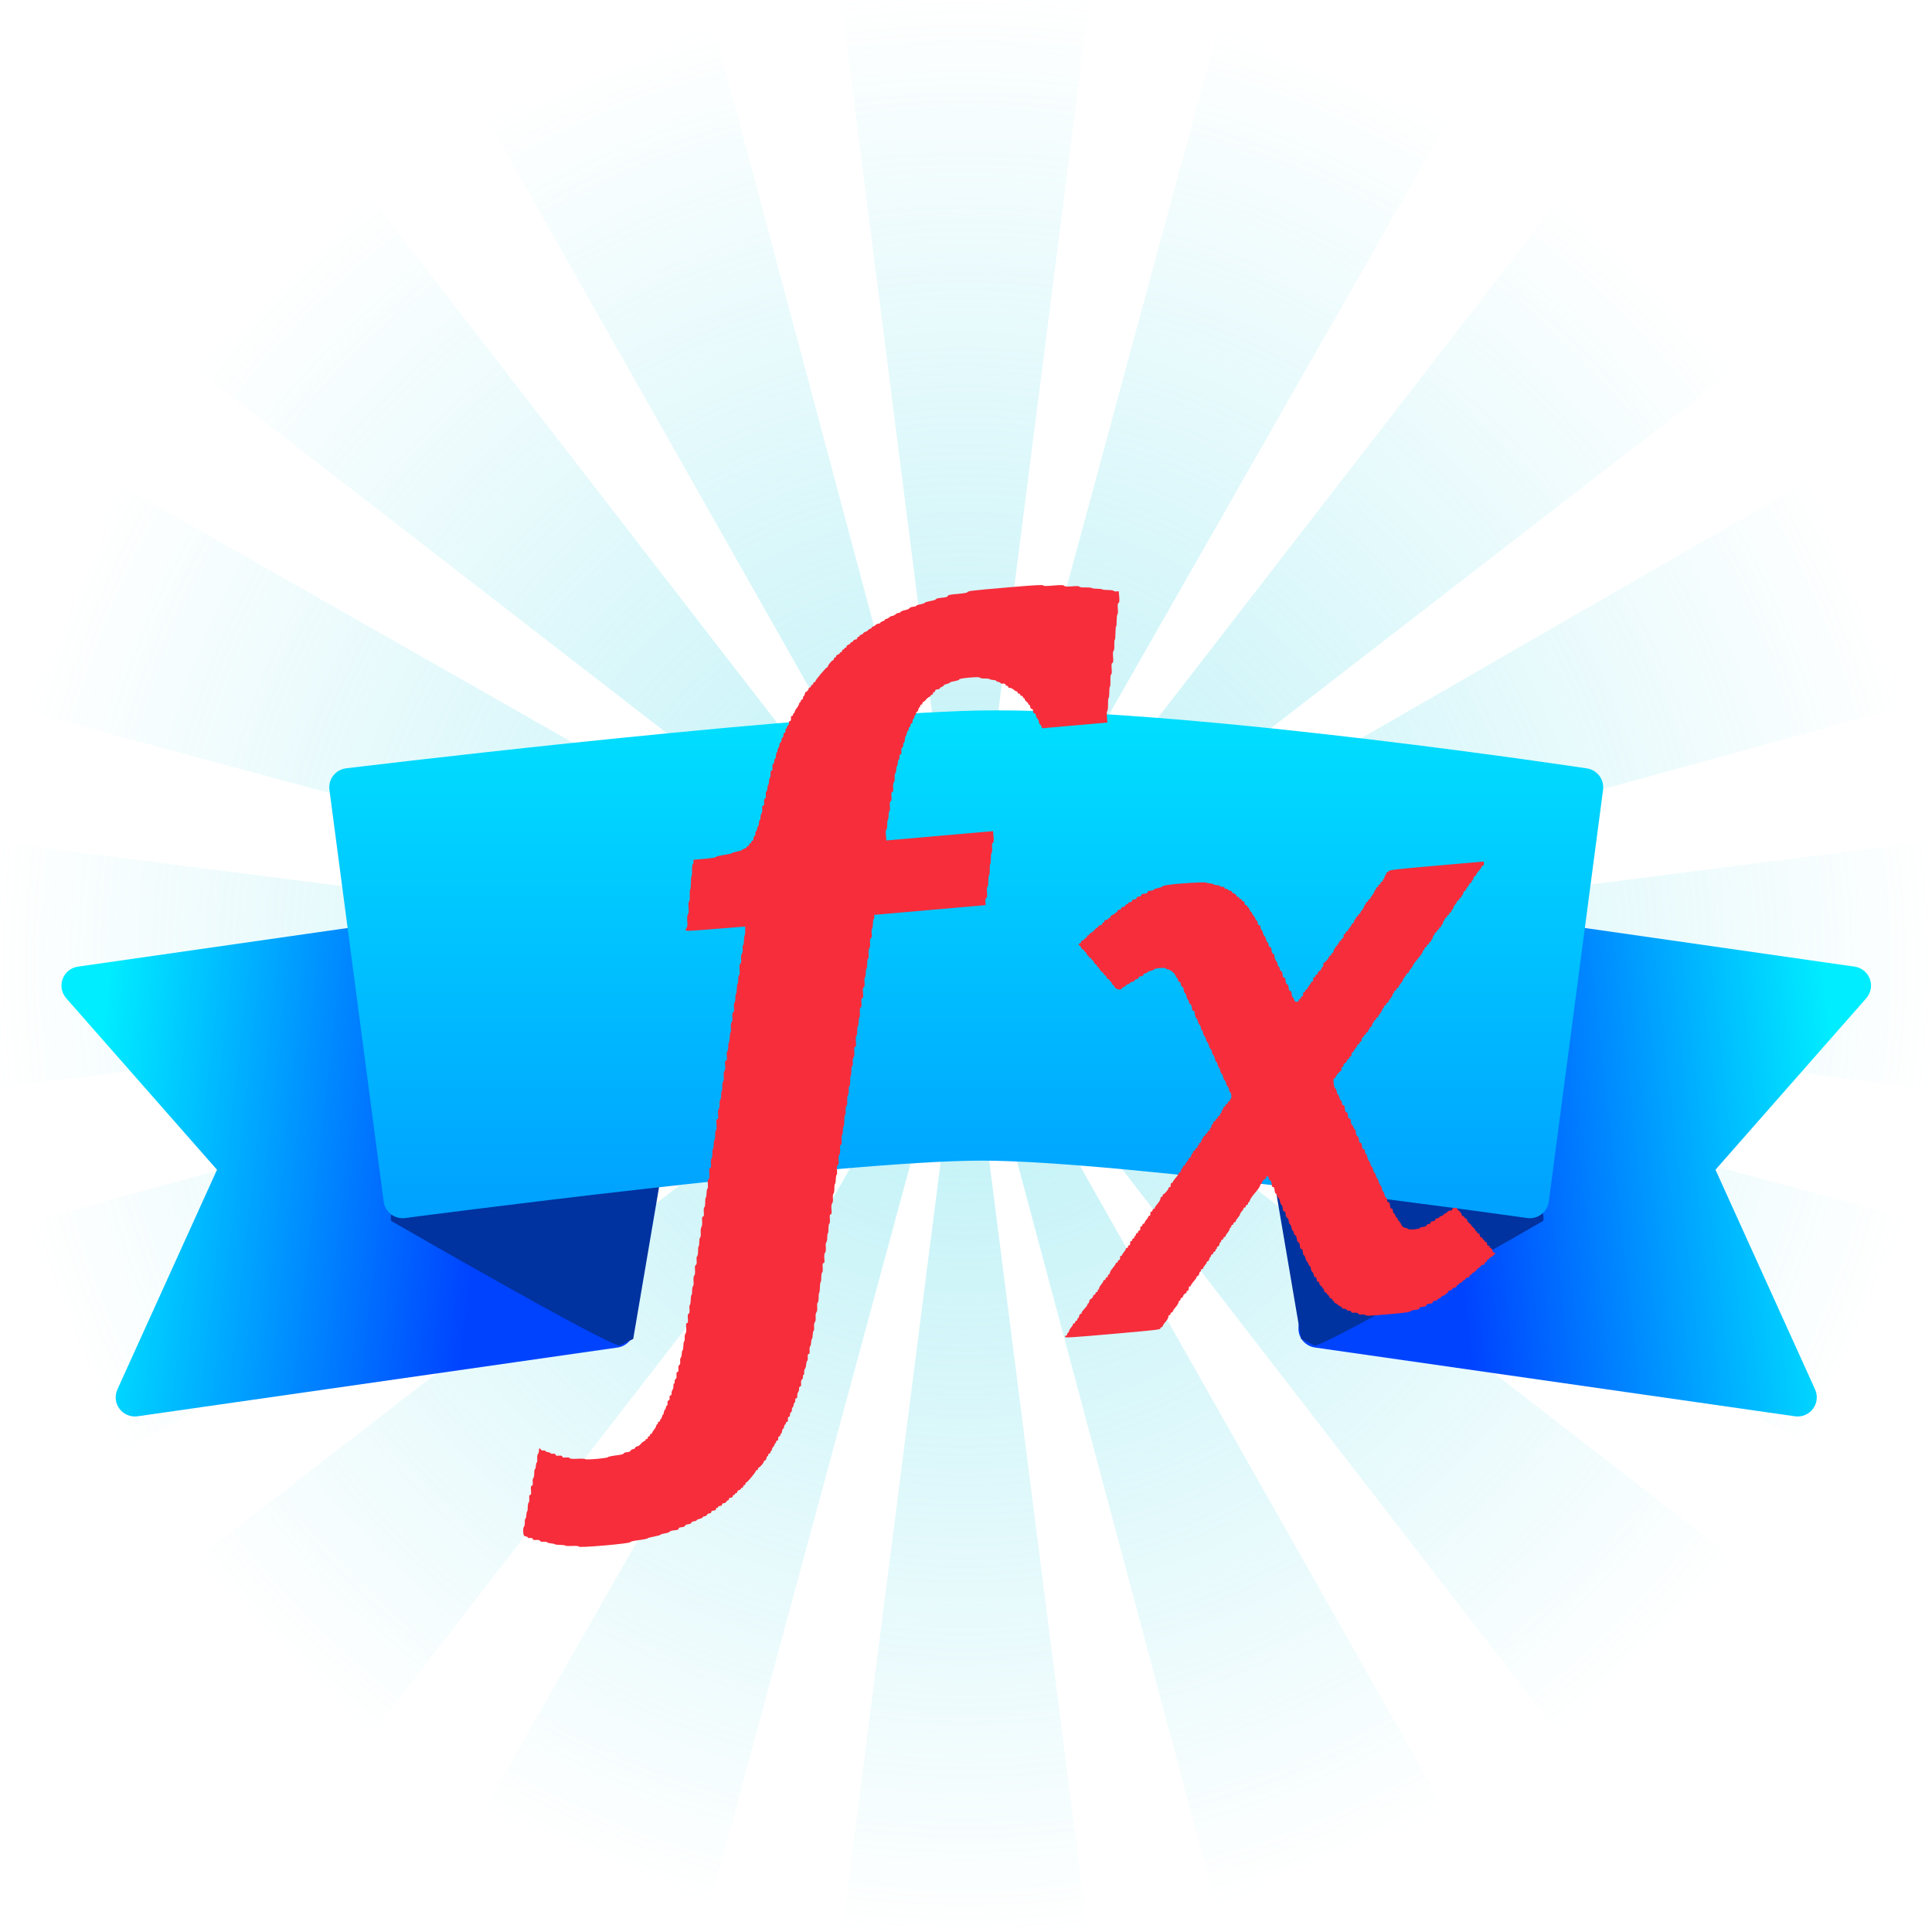 <svg width="786" height="786" viewBox="0 0 786 786" fill="none" xmlns="http://www.w3.org/2000/svg">
<path fill-rule="evenodd" clip-rule="evenodd" d="M392.617 395.201L392.424 393.682L392.375 393.745L391.665 394.988L391.801 394.487L150.722 706.07L79.319 634.673L388.81 395.388L49.831 590.684L10.899 497.514L391.463 392.783L390.184 392.62L391.724 392.423L390.4 391.67L391.905 392.075L390.969 390.866L392.184 391.805L392.168 391.678L391.811 390.342L392.052 390.768L342.204 0H443.183L393.521 388.135L495.816 10.43L589.163 48.953L393.512 391.753L394.519 390.974L393.581 392.186L393.678 392.174L395.039 391.8L394.591 392.058L785.385 342.204V443.18L397.31 393.531L775.092 495.305L736.698 588.691L396.478 395.128L706.064 634.672L634.667 706.076L395.224 396.368L588.149 737.01L494.692 775.254L392.777 393.956L392.617 395.201ZM392.617 395.201L442.388 785.383H342.693L392.617 395.201ZM288.836 774.654L196.677 736.617L391.665 394.989L288.836 774.654ZM390.184 392.619L0 442.393V342.693L390.184 392.619ZM390.4 391.67L10.599 289.351L48.497 197.145L390.4 391.67ZM390.969 390.865L79.88 150.159L150.371 79.663L390.969 390.865ZM391.811 390.342L197.969 48.076L290.239 10.316L391.811 390.342ZM705.728 150.37L394.519 390.973L635.225 79.875L705.728 150.37ZM774.303 287.422L395.039 391.799L735.864 195.434L774.303 287.422Z" fill="url(#paint0_radial_7_618)"/>
<path d="M227.082 365.262L31.77 393.25C28.92 393.626 26.509 395.541 25.498 398.231C25.041 399.451 24.902 400.741 25.067 401.988C25.266 403.492 25.903 404.93 26.939 406.113L88.284 475.887L47.762 565.272C47.153 566.621 46.947 568.086 47.135 569.506C47.304 570.796 47.799 572.043 48.599 573.123C50.283 575.397 53.066 576.575 55.87 576.206L251.183 548.221C255.447 547.659 258.448 543.749 257.887 539.485L235.82 371.966C235.304 368.048 231.956 365.196 228.108 365.196C227.77 365.196 227.427 365.217 227.082 365.262Z" fill="url(#paint1_linear_7_618)"/>
<path d="M550.377 371.964L528.31 539.483C527.749 543.747 530.75 547.657 535.013 548.219L730.328 576.204C733.132 576.573 735.914 575.395 737.597 573.121C738.4 572.041 738.893 570.794 739.062 569.504C739.25 568.084 739.045 566.619 738.436 565.27L697.913 475.885L759.258 406.111C760.294 404.928 760.933 403.49 761.13 401.986C761.296 400.739 761.157 399.45 760.7 398.23C759.689 395.539 757.277 393.624 754.428 393.248L559.116 365.26C558.77 365.215 558.428 365.194 558.089 365.194C554.241 365.194 550.893 368.046 550.377 371.964" fill="url(#paint2_linear_7_618)"/>
<path d="M273.495 451.39L165.77 487.919C161.507 488.481 158.506 492.393 159.067 496.657C159.067 496.657 247.899 547.951 252.162 547.39L257.615 544.723L273.495 451.39Z" fill="#0032A0"/>
<path d="M513.459 451.39L621.184 487.919C625.447 488.481 628.448 492.393 627.887 496.657C627.887 496.657 539.055 547.951 534.792 547.39L529.339 544.723L513.459 451.39Z" fill="#0032A0"/>
<path d="M391.429 289.248C304.766 292.576 140.725 312.588 140.725 312.588C136.462 313.148 133.461 317.06 134.022 321.324L156.09 488.842C156.651 493.105 160.563 496.107 164.826 495.545C164.826 495.545 341.861 472.175 399.423 472.175C456.985 472.175 621.371 495.545 621.371 495.545C625.634 496.107 629.546 493.105 630.107 488.842L652.175 321.324C652.737 317.06 649.735 313.148 645.473 312.588C645.473 312.588 490.03 289.001 405.426 289C400.502 289 395.827 289.08 391.429 289.248" fill="url(#paint3_linear_7_618)"/>
<g filter="url(#filter0_di_7_618)">
<path d="M385.068 205.38C384.186 205.523 383.513 205.781 383.53 205.978C383.544 206.143 381.878 206.421 379.642 206.617C376.484 206.893 375.703 207.061 375.573 207.47C375.473 207.843 374.893 208.027 373.15 208.179C371.702 208.306 370.826 208.515 370.783 208.784C370.735 208.987 369.768 209.304 368.56 209.509C367.417 209.708 366.382 209.998 366.3 210.204C366.183 210.379 365.348 210.685 364.436 210.864C363.521 211.01 362.781 211.274 362.796 211.438C362.81 211.603 362.23 211.786 361.506 211.849C360.782 211.913 360.142 212.167 360 212.445C359.889 212.687 359.06 213.058 358.147 213.237C357.268 213.413 356.499 213.713 356.45 213.916C356.402 214.119 355.988 214.321 355.528 214.361C355.1 214.398 354.528 214.68 354.288 214.967C354.015 215.256 353.443 215.538 353.016 215.575C352.555 215.615 351.983 215.897 351.743 216.183C351.47 216.473 350.997 216.746 350.635 216.778C350.306 216.806 350.022 216.964 350.036 217.128C350.051 217.293 349.643 217.56 349.095 217.741C348.581 217.918 348.14 218.189 348.155 218.353C348.169 218.518 347.819 218.681 347.391 218.719C346.931 218.759 346.392 219.038 346.119 219.327C345.879 219.613 345.438 219.884 345.175 219.907C344.879 219.933 344.66 220.084 344.678 220.282C344.692 220.446 344.35 220.708 343.901 220.88C343.45 221.019 343.108 221.281 343.119 221.412C343.134 221.577 342.723 221.812 342.176 221.992C341.661 222.17 341.221 222.44 341.235 222.605C341.25 222.769 340.905 222.998 340.456 223.17C340.004 223.309 339.662 223.571 339.677 223.735C339.691 223.9 339.473 224.051 339.209 224.074C338.946 224.097 338.736 224.348 338.759 224.611C338.785 224.907 338.506 225.13 338.013 225.173C337.585 225.211 337.178 225.478 337.069 225.753C336.994 226.025 336.718 226.281 336.422 226.307C336.159 226.33 335.94 226.482 335.957 226.679C335.972 226.843 335.63 227.105 335.181 227.277C334.729 227.416 334.393 227.744 334.416 228.007C334.439 228.27 334.226 228.488 333.963 228.511C333.7 228.534 333.481 228.685 333.499 228.883C333.513 229.047 333.297 229.232 333.034 229.255C332.771 229.278 332.561 229.528 332.584 229.791C332.607 230.054 332.397 230.305 332.134 230.328C331.87 230.351 331.652 230.503 331.669 230.7C331.683 230.864 331.342 231.126 330.893 231.298C330.441 231.437 330.105 231.765 330.128 232.028C330.151 232.291 329.938 232.509 329.675 232.532C329.412 232.555 329.202 232.805 329.225 233.068C329.248 233.331 329.103 233.576 328.906 233.593C328.445 233.633 326.795 235.601 326.835 236.061C326.852 236.259 326.735 236.435 326.538 236.452C326.077 236.492 321.692 241.682 321.733 242.142C321.75 242.339 321.534 242.524 321.271 242.547C321.008 242.57 320.798 242.82 320.821 243.084C320.844 243.347 320.634 243.597 320.37 243.62C320.107 243.643 319.897 243.893 319.92 244.157C319.943 244.42 319.733 244.67 319.47 244.693C319.207 244.716 318.991 244.901 319.008 245.098C319.046 245.526 318.298 246.453 317.871 246.49C317.706 246.505 317.475 246.889 317.416 247.359C317.325 247.831 317.127 248.213 316.962 248.227C316.765 248.244 316.659 248.552 316.691 248.914C316.722 249.275 316.518 249.592 316.255 249.615C315.992 249.638 315.782 249.888 315.805 250.151C315.828 250.414 315.716 250.656 315.552 250.67C315.387 250.685 315.153 251.037 315.056 251.443C314.962 251.882 314.589 252.544 314.229 252.974C313.833 253.373 313.463 254.068 313.363 254.441C313.299 254.845 313.064 255.197 312.9 255.211C312.735 255.225 312.624 255.467 312.647 255.73C312.67 255.993 312.46 256.244 312.197 256.267C311.868 256.296 311.732 256.639 311.79 257.297C311.847 257.955 311.712 258.298 311.383 258.327C311.087 258.353 310.915 258.666 310.958 259.159C310.996 259.587 310.803 260.035 310.551 260.189C310.297 260.311 310.092 260.627 310.118 260.923C310.141 261.186 310.03 261.428 309.833 261.445C309.668 261.46 309.535 261.836 309.576 262.296C309.622 262.823 309.45 263.136 309.154 263.162C308.858 263.188 308.687 263.501 308.733 264.027C308.773 264.488 308.583 264.968 308.329 265.09C308.077 265.245 307.881 265.659 307.919 266.087C307.956 266.515 307.76 266.929 307.509 267.084C307.254 267.206 307.059 267.621 307.09 267.982C307.125 268.377 306.941 268.923 306.7 269.21C306.463 269.529 306.276 270.042 306.308 270.404C306.337 270.733 306.231 271.04 306.066 271.055C305.902 271.069 305.756 271.679 305.688 272.414C305.653 273.146 305.441 273.761 305.277 273.775C305.08 273.793 304.98 274.166 305.02 274.626C305.06 275.087 304.87 275.568 304.616 275.689C304.298 275.85 304.18 276.39 304.252 277.213C304.333 278.134 304.233 278.507 303.871 278.538C303.509 278.57 303.409 278.943 303.49 279.864C303.553 280.588 303.443 281.227 303.252 281.31C303.093 281.391 302.887 282.071 302.858 282.869C302.825 283.635 302.683 284.277 302.551 284.288C302.419 284.3 302.274 284.909 302.206 285.644C302.17 286.377 301.959 286.992 301.794 287.006C301.597 287.023 301.517 287.627 301.581 288.35C301.658 289.239 301.54 289.779 301.22 289.907C300.902 290.067 300.784 290.608 300.856 291.43C300.936 292.351 300.836 292.724 300.475 292.756C300.113 292.787 300.013 293.161 300.099 294.148C300.165 294.904 300.004 295.714 299.764 296C299.527 296.319 299.354 296.997 299.4 297.523C299.446 298.049 299.352 298.488 299.155 298.506C298.99 298.52 298.779 299.135 298.744 299.867C298.675 300.603 298.53 301.212 298.398 301.223C298.234 301.238 298.074 301.683 297.991 302.253C297.906 302.791 297.716 303.272 297.551 303.286C297.387 303.3 297.287 303.674 297.327 304.134C297.367 304.595 297.177 305.075 296.923 305.197C296.671 305.352 296.479 305.799 296.516 306.227C296.559 306.72 296.388 307.034 296.092 307.06C295.829 307.083 295.618 307.333 295.641 307.596C295.664 307.859 295.454 308.11 295.191 308.133C294.928 308.156 294.718 308.406 294.741 308.669C294.764 308.932 294.554 309.183 294.291 309.206C294.028 309.229 293.809 309.38 293.826 309.578C293.841 309.742 293.469 310.04 292.984 310.182C292.469 310.359 291.996 310.633 291.909 310.773C291.825 310.946 290.858 311.263 289.748 311.459C288.642 311.689 287.738 311.966 287.749 312.098C287.761 312.23 286.331 312.554 284.596 312.805C282.796 313.062 281.369 313.419 281.32 313.622C281.275 313.858 279.609 314.136 276.648 314.395L272.077 314.795L272.146 315.584C272.183 316.012 272.056 316.454 271.864 316.537C271.673 316.62 271.507 317.761 271.524 319.086C271.573 320.407 271.468 321.477 271.336 321.488C271.205 321.5 271.078 322.704 271.073 324.163C271.068 325.622 270.942 326.826 270.81 326.837C270.679 326.849 270.573 327.919 270.623 329.24C270.683 330.693 270.537 331.667 270.315 331.786C270.058 331.875 270.001 332.741 270.128 334.189C270.266 335.767 270.173 336.604 269.876 336.995C269.576 337.352 269.483 338.189 269.616 339.702C269.748 341.215 269.655 342.052 269.355 342.41C269.118 342.729 268.925 343.176 268.948 343.439C268.983 343.834 270.896 343.733 281.098 342.907L293.178 341.949L293.191 343.605C293.203 344.499 293.11 345.336 292.987 345.446C292.864 345.556 292.714 346.497 292.672 347.529C292.633 348.593 292.477 349.468 292.313 349.482C292.148 349.497 292.074 350.166 292.143 350.955C292.218 351.811 292.093 352.65 291.823 352.972C291.552 353.294 291.427 354.134 291.519 355.186C291.623 356.37 291.537 356.908 291.187 357.071C290.84 357.267 290.757 357.838 290.892 359.384C291.001 360.634 290.948 361.533 290.723 361.619C290.532 361.702 290.34 362.548 290.325 363.51C290.343 364.47 290.212 365.244 290.08 365.255C289.916 365.269 289.796 366.175 289.759 367.272C289.723 368.369 289.603 369.274 289.439 369.288C289.307 369.3 289.176 370.074 289.194 371.033C289.178 371.996 288.987 372.841 288.796 372.924C288.604 373.007 288.511 373.844 288.601 374.864C288.713 376.146 288.63 376.717 288.28 376.88C287.93 377.043 287.847 377.614 287.948 378.765C288.037 379.785 287.909 380.592 287.638 380.914C287.338 381.271 287.246 382.108 287.347 383.259C287.433 384.246 287.37 385.047 287.206 385.061C287.041 385.076 286.889 385.984 286.852 387.081C286.816 388.178 286.696 389.083 286.532 389.097C286.4 389.109 286.269 389.883 286.287 390.842C286.271 391.805 286.08 392.65 285.889 392.733C285.697 392.816 285.604 393.653 285.694 394.672C285.812 396.021 285.717 396.46 285.356 396.492C284.961 396.526 284.9 396.963 285.023 398.377C285.127 399.561 285.034 400.398 284.731 400.722C284.431 401.08 284.339 401.917 284.437 403.035C284.526 404.055 284.43 404.859 284.206 404.945C284.014 405.028 283.865 405.969 283.855 406.997C283.879 408.022 283.756 408.895 283.625 408.906C283.493 408.918 283.362 409.692 283.38 410.651C283.364 411.614 283.173 412.459 282.981 412.542C282.79 412.625 282.686 413.33 282.755 414.12C282.827 414.942 282.701 415.781 282.431 416.103C282.128 416.428 282.036 417.265 282.139 418.449C282.263 419.863 282.202 420.3 281.807 420.334C281.412 420.369 281.354 420.838 281.498 422.482C281.613 423.798 281.556 424.665 281.299 424.753C281.107 424.837 280.958 425.778 280.948 426.806C280.972 427.831 280.849 428.704 280.685 428.718C280.553 428.73 280.395 429.572 280.382 430.567C280.337 431.566 280.179 432.408 280.047 432.42C279.916 432.431 279.793 433.304 279.817 434.329C279.807 435.357 279.658 436.298 279.466 436.381C279.241 436.467 279.146 437.271 279.238 438.324C279.356 439.672 279.262 440.111 278.9 440.143C278.505 440.178 278.447 440.647 278.591 442.291C278.729 443.87 278.646 444.441 278.299 444.637C277.949 444.8 277.866 445.371 277.981 446.686C278.068 447.673 278.008 448.507 277.843 448.521C277.679 448.536 277.488 449.381 277.475 450.376C277.43 451.375 277.272 452.217 277.14 452.229C277.009 452.24 276.886 453.113 276.91 454.138C276.9 455.166 276.751 456.107 276.559 456.19C276.334 456.276 276.239 457.08 276.331 458.133C276.449 459.481 276.355 459.92 275.993 459.952C275.631 459.984 275.537 460.423 275.652 461.738C275.741 462.758 275.63 463.762 275.369 464.183C275.137 464.567 274.994 465.574 275.08 466.561C275.163 467.515 275.068 468.319 274.876 468.402C274.685 468.485 274.494 469.33 274.478 470.293C274.496 471.252 274.365 472.026 274.233 472.038C274.102 472.049 273.979 472.922 274.003 473.947C273.993 474.975 273.843 475.916 273.652 475.999C273.427 476.085 273.329 476.856 273.41 477.777C273.51 478.928 273.425 479.466 273.075 479.629C272.727 479.825 272.642 480.363 272.751 481.613C272.849 482.731 272.756 483.568 272.456 483.926C272.153 484.251 272.061 485.087 272.161 486.238C272.253 487.291 272.161 488.128 271.969 488.211C271.778 488.294 271.587 489.139 271.571 490.102C271.589 491.061 271.458 491.835 271.326 491.847C271.162 491.861 271.042 492.766 271.006 493.863C270.969 494.96 270.816 495.868 270.652 495.883C270.487 495.897 270.422 496.665 270.5 497.553C270.603 498.737 270.518 499.275 270.168 499.438C269.82 499.634 269.735 500.172 269.847 501.455C269.965 502.804 269.871 503.243 269.509 503.274C269.114 503.309 269.053 503.745 269.177 505.159C269.28 506.343 269.188 507.18 268.885 507.505C268.647 507.824 268.486 508.634 268.55 509.357C268.61 510.048 268.53 510.651 268.366 510.666C268.201 510.68 268.043 511.523 267.998 512.521C267.985 513.516 267.827 514.359 267.696 514.37C267.531 514.385 267.388 515.027 267.356 515.792C267.326 516.59 267.121 517.271 266.962 517.351C266.77 517.434 266.661 518.073 266.724 518.797C266.799 519.652 266.68 520.193 266.36 520.32C266.043 520.481 265.924 521.021 265.996 521.844C266.077 522.765 265.977 523.138 265.615 523.17C265.253 523.201 265.153 523.575 265.234 524.495C265.306 525.318 265.187 525.858 264.87 526.019C264.616 526.14 264.426 526.621 264.466 527.082C264.506 527.542 264.406 527.915 264.209 527.933C264.044 527.947 263.917 528.389 263.963 528.915C264.01 529.442 263.837 530.12 263.6 530.439C263.359 530.725 263.181 531.337 263.221 531.797C263.267 532.324 263.099 532.67 262.803 532.696C262.474 532.725 262.338 533.068 262.396 533.726C262.453 534.384 262.318 534.727 261.989 534.756C261.66 534.784 261.524 535.128 261.582 535.786C261.628 536.312 261.536 536.784 261.339 536.801C261.175 536.815 260.976 537.197 260.885 537.669C260.826 538.138 260.628 538.52 260.496 538.532C260.332 538.546 260.175 539.024 260.089 539.562C260.006 540.133 259.847 540.577 259.682 540.592C259.551 540.603 259.352 540.985 259.294 541.454C259.202 541.926 259.004 542.308 258.839 542.323C258.642 542.34 258.53 542.582 258.553 542.845C258.576 543.108 258.366 543.358 258.103 543.381C257.84 543.404 257.63 543.655 257.653 543.918C257.676 544.181 257.565 544.423 257.4 544.437C257.236 544.452 257.001 544.804 256.937 545.207C256.837 545.58 256.434 546.278 256.041 546.71C255.648 547.143 255.33 547.668 255.35 547.898C255.367 548.095 255.151 548.28 254.888 548.303C254.625 548.326 254.415 548.576 254.438 548.839C254.461 549.102 254.251 549.353 253.988 549.376C253.724 549.399 253.514 549.649 253.537 549.912C253.56 550.176 253.35 550.426 253.087 550.449C252.824 550.472 252.605 550.624 252.62 550.788C252.634 550.953 252.328 551.244 251.942 551.378C251.592 551.541 250.974 552.059 250.617 552.521C250.26 552.983 249.634 553.403 249.239 553.437C248.844 553.472 248.47 553.736 248.394 554.008C248.285 554.283 247.911 554.548 247.483 554.585C247.056 554.622 246.681 554.887 246.573 555.162C246.503 555.499 245.991 555.71 245.136 555.785C244.379 555.851 243.801 556.067 243.756 556.303C243.683 556.608 242.645 556.864 240.48 557.12C238.742 557.338 237.312 557.662 237.327 557.827C237.341 557.991 235.28 558.304 232.748 558.526C230.215 558.747 228.131 558.797 228.117 558.632C228.103 558.468 226.737 558.389 225.054 558.47C223.041 558.579 221.975 558.507 221.853 558.253C221.764 557.995 221.125 557.885 220.237 557.963C219.184 558.055 218.778 557.958 218.746 557.596C218.715 557.234 218.341 557.135 217.387 557.218C216.434 557.301 216.06 557.202 216.029 556.84C216 556.511 215.656 556.375 214.999 556.433C214.472 556.479 214 556.387 213.986 556.223C213.972 556.059 213.491 555.869 212.953 555.783C212.383 555.7 211.935 555.508 211.92 555.343C211.906 555.179 211.533 555.079 211.072 555.119C210.612 555.159 210.131 554.969 210.009 554.715C209.611 553.954 209.171 554.225 209.252 555.146C209.292 555.606 209.113 556.218 208.873 556.505C208.603 556.827 208.478 557.666 208.553 558.521C208.622 559.311 208.548 559.98 208.383 559.994C208.219 560.009 208.073 560.618 208.005 561.353C207.97 562.085 207.791 562.698 207.627 562.712C207.462 562.726 207.331 563.5 207.349 564.46C207.334 565.422 207.142 566.268 206.951 566.351C206.759 566.434 206.658 567.172 206.727 567.961C206.819 569.014 206.722 569.42 206.36 569.452C205.966 569.486 205.904 569.922 206.025 571.304C206.146 572.685 206.085 573.121 205.69 573.156C205.328 573.188 205.231 573.594 205.323 574.646C205.392 575.436 205.291 576.174 205.1 576.257C204.908 576.34 204.717 577.185 204.702 578.148C204.719 579.107 204.588 579.881 204.457 579.893C204.325 579.904 204.182 580.546 204.15 581.311C204.12 582.109 203.915 582.79 203.756 582.87C203.564 582.954 203.455 583.593 203.515 584.284C203.575 584.974 203.414 585.784 203.177 586.103C202.907 586.425 202.779 587.231 202.868 588.251C202.997 589.731 203.11 589.887 203.851 590.021C204.323 590.112 204.705 590.311 204.72 590.475C204.737 590.673 205.209 590.764 205.735 590.718C206.393 590.66 206.736 590.796 206.765 591.125C206.797 591.487 207.17 591.587 208.124 591.503C209.012 591.426 209.553 591.544 209.68 591.864C209.84 592.182 210.381 592.3 211.17 592.231C211.861 592.171 212.501 592.28 212.581 592.439C212.664 592.631 213.309 592.806 214.044 592.875C214.776 592.91 215.487 593.08 215.597 593.203C215.71 593.359 216.717 593.502 217.844 593.503C218.974 593.537 219.912 593.654 219.924 593.785C219.935 593.917 221.17 594.008 222.655 593.944C224.404 593.857 225.408 593.968 225.53 594.223C225.743 594.768 246.238 593.008 246.383 592.398C246.462 592.16 247.76 591.847 249.988 591.553C251.923 591.317 253.485 590.982 253.473 590.85C253.462 590.719 254.626 590.385 256.061 590.127C257.497 589.868 258.661 589.535 258.65 589.403C258.638 589.271 259.476 588.999 260.49 588.844C261.501 588.656 262.402 588.346 262.45 588.142C262.496 587.906 263.271 587.673 264.323 587.581C265.672 587.463 266.088 587.294 266.056 586.932C266.025 586.57 266.375 586.407 267.296 586.326C268.118 586.255 268.63 586.044 268.733 585.704C268.806 585.399 269.282 585.158 270.005 585.095C270.696 585.035 271.172 584.794 271.278 584.487C271.351 584.182 271.827 583.941 272.419 583.89C272.945 583.844 273.394 583.672 273.38 583.507C273.365 583.343 273.94 583.094 274.652 582.899C275.367 582.737 275.936 582.422 275.922 582.257C275.905 582.06 276.255 581.897 276.682 581.859C277.11 581.822 277.518 581.554 277.626 581.28C277.702 581.008 278.142 580.737 278.603 580.697C279.129 580.651 279.408 580.428 279.382 580.132C279.353 579.803 279.667 579.61 280.325 579.552C280.983 579.495 281.298 579.301 281.269 578.972C281.246 578.709 281.456 578.459 281.719 578.436C281.982 578.413 282.198 578.228 282.184 578.064C282.166 577.866 282.517 577.703 282.977 577.663C283.503 577.617 283.782 577.394 283.756 577.098C283.73 576.802 284.009 576.578 284.535 576.532C284.996 576.492 285.436 576.222 285.512 575.95C285.62 575.675 285.863 575.422 286.127 575.399C286.39 575.376 286.567 575.128 286.544 574.865C286.518 574.569 286.797 574.346 287.323 574.3C287.849 574.254 288.128 574.031 288.102 573.735C288.079 573.471 288.289 573.221 288.552 573.198C288.815 573.175 289.031 572.99 289.017 572.826C289 572.629 289.218 572.477 289.482 572.454C289.745 572.431 289.958 572.213 289.935 571.95C289.912 571.687 290.248 571.359 290.699 571.22C291.148 571.049 291.49 570.787 291.476 570.622C291.458 570.425 291.677 570.273 291.94 570.25C292.203 570.227 292.413 569.977 292.39 569.714C292.367 569.45 292.578 569.2 292.841 569.177C293.104 569.154 293.314 568.904 293.291 568.64C293.268 568.377 293.412 568.133 293.609 568.115C294.07 568.075 297.516 563.896 297.478 563.468C297.461 563.271 297.68 563.119 297.943 563.096C298.206 563.073 298.416 562.823 298.393 562.56C298.37 562.297 298.515 562.052 298.712 562.035C299.172 561.994 300.823 560.027 300.783 559.567C300.766 559.369 300.949 559.188 301.212 559.165C301.475 559.141 301.739 558.754 301.798 558.285C301.889 557.813 302.087 557.431 302.252 557.416C302.449 557.399 302.561 557.157 302.538 556.894C302.515 556.631 302.725 556.381 302.988 556.358C303.251 556.335 303.461 556.084 303.438 555.821C303.415 555.558 303.559 555.313 303.724 555.299C303.921 555.282 304.033 555.04 304.01 554.777C303.987 554.514 304.239 553.994 304.575 553.667C304.908 553.306 305.167 552.853 305.147 552.622C305.127 552.392 305.274 552.18 305.438 552.166C305.636 552.149 305.747 551.907 305.724 551.644C305.701 551.381 305.911 551.13 306.174 551.107C306.47 551.081 306.642 550.768 306.596 550.242C306.55 549.716 306.721 549.402 307.017 549.376C307.28 549.353 307.49 549.103 307.467 548.84C307.444 548.577 307.556 548.335 307.72 548.321C307.885 548.306 308.075 547.826 308.16 547.288C308.243 546.717 308.436 546.269 308.6 546.255C308.765 546.241 308.93 545.862 309.022 545.39C309.08 544.92 309.279 544.539 309.443 544.524C309.607 544.51 309.719 544.268 309.696 544.005C309.673 543.742 309.883 543.491 310.146 543.468C310.475 543.44 310.611 543.096 310.553 542.438C310.496 541.781 310.631 541.437 310.96 541.408C311.256 541.383 311.428 541.069 311.384 540.576C311.347 540.148 311.54 539.701 311.791 539.546C312.046 539.424 312.236 538.944 312.196 538.483C312.155 538.023 312.255 537.649 312.42 537.635C312.584 537.621 312.777 537.173 312.86 536.602C312.945 536.064 313.135 535.584 313.3 535.569C313.464 535.555 313.564 535.182 313.524 534.721C313.478 534.195 313.649 533.882 313.945 533.856C314.274 533.827 314.41 533.484 314.355 532.859C314.309 532.332 314.482 531.655 314.719 531.335C314.959 531.049 315.137 530.437 315.097 529.977C315.051 529.45 315.22 529.104 315.516 529.078C315.878 529.047 315.977 528.673 315.897 527.752C315.825 526.93 315.943 526.389 316.261 526.229C316.515 526.107 316.705 525.627 316.665 525.166C316.625 524.706 316.757 524.33 316.922 524.315C317.119 524.298 317.213 523.859 317.167 523.333C317.121 522.806 317.261 522.131 317.471 521.881C317.714 521.628 317.941 520.812 317.977 520.08C318.045 519.345 318.22 518.7 318.412 518.617C318.571 518.537 318.68 517.897 318.617 517.174C318.537 516.253 318.637 515.879 318.998 515.848C319.36 515.816 319.457 515.41 319.365 514.357C319.296 513.568 319.397 512.83 319.589 512.747C319.747 512.667 319.953 511.986 319.983 511.188C320.015 510.423 320.158 509.78 320.289 509.769C320.454 509.755 320.585 508.981 320.639 508.081C320.693 507.182 320.857 506.405 321.021 506.391C321.186 506.376 321.26 505.707 321.191 504.917C321.116 504.062 321.241 503.223 321.511 502.901C321.784 502.612 321.91 501.772 321.832 500.884C321.757 500.029 321.883 499.189 322.153 498.867C322.423 498.545 322.551 497.739 322.462 496.719C322.379 495.765 322.477 494.994 322.701 494.908C322.893 494.825 323.043 493.884 323.052 492.856C323.029 491.831 323.151 490.958 323.283 490.947C323.414 490.935 323.531 489.997 323.565 488.867C323.566 487.74 323.71 486.733 323.865 486.62C323.988 486.51 324.138 485.569 324.117 484.576C324.13 483.581 324.318 482.703 324.51 482.62C324.701 482.537 324.794 481.7 324.705 480.68C324.587 479.332 324.681 478.893 325.043 478.861C325.437 478.827 325.499 478.39 325.375 476.976C325.271 475.792 325.364 474.955 325.667 474.63C325.967 474.273 326.059 473.436 325.962 472.318C325.872 471.298 325.968 470.494 326.159 470.411C326.351 470.328 326.542 469.483 326.557 468.52C326.54 467.561 326.671 466.787 326.802 466.775C326.934 466.764 327.057 465.892 327.033 464.866C327.043 463.838 327.192 462.897 327.384 462.814C327.608 462.728 327.704 461.924 327.612 460.871C327.494 459.523 327.588 459.084 327.95 459.052C328.344 459.018 328.406 458.581 328.273 457.068C328.158 455.753 328.251 454.916 328.551 454.558C328.821 454.236 328.949 453.43 328.86 452.41C328.776 451.456 328.875 450.685 329.099 450.599C329.291 450.516 329.441 449.575 329.45 448.547C329.427 447.522 329.549 446.649 329.714 446.635C329.845 446.623 330.003 445.781 330.016 444.785C330.061 443.787 330.219 442.945 330.384 442.93C330.548 442.916 330.608 442.082 330.522 441.095C330.406 439.78 330.489 439.209 330.839 439.046C331.187 438.85 331.272 438.312 331.163 437.062C331.065 435.944 331.158 435.107 331.458 434.749C331.728 434.427 331.856 433.621 331.767 432.601C331.666 431.45 331.749 430.879 332.099 430.716C332.449 430.553 332.532 429.982 332.417 428.666C332.331 427.68 332.39 426.846 332.555 426.832C332.719 426.817 332.878 425.975 332.923 424.976C332.935 423.981 333.093 423.139 333.225 423.127C333.389 423.113 333.5 422.109 333.493 420.883C333.515 419.622 333.656 418.582 333.848 418.499C334.006 418.419 334.11 417.714 334.041 416.924C333.969 416.102 334.095 415.262 334.365 414.94C334.635 414.619 334.76 413.779 334.677 412.825C334.602 411.97 334.743 410.93 334.977 410.578C335.209 410.193 335.359 409.252 335.292 408.496C335.226 407.739 335.33 407.034 335.555 406.948C335.746 406.865 335.893 405.891 335.891 404.731C335.859 403.607 335.976 402.669 336.107 402.657C336.239 402.646 336.361 401.774 336.338 400.748C336.347 399.72 336.497 398.779 336.689 398.696C336.913 398.61 337.017 397.905 336.948 397.115C336.876 396.293 337.002 395.453 337.272 395.131C337.575 394.807 337.667 393.97 337.564 392.786C337.44 391.372 337.501 390.935 337.896 390.901C338.291 390.866 338.349 390.397 338.205 388.753C338.09 387.437 338.147 386.57 338.404 386.481C338.596 386.398 338.745 385.457 338.755 384.429C338.731 383.404 338.854 382.531 339.018 382.517C339.15 382.505 339.308 381.663 339.321 380.667C339.366 379.669 339.524 378.827 339.689 378.812C339.853 378.798 339.913 377.964 339.826 376.977C339.711 375.662 339.794 375.091 340.144 374.928C340.492 374.732 340.577 374.194 340.465 372.911C340.347 371.563 340.441 371.123 340.803 371.092C341.198 371.057 341.256 370.588 341.112 368.944C340.974 367.365 341.057 366.794 341.404 366.598C341.754 366.435 341.837 365.864 341.722 364.548C341.636 363.562 341.695 362.728 341.86 362.714C342.024 362.699 342.182 361.857 342.228 360.858C342.24 359.863 342.398 359.021 342.53 359.009C342.694 358.995 342.817 358.122 342.793 357.097C342.803 356.069 342.953 355.128 343.144 355.044C343.369 354.959 343.464 354.155 343.375 353.135C343.277 352.017 343.37 351.18 343.67 350.822C343.94 350.5 344.065 349.661 343.973 348.608C343.87 347.424 343.955 346.887 344.305 346.723C344.653 346.527 344.738 345.989 344.626 344.707C344.54 343.72 344.602 342.919 344.767 342.905C344.931 342.89 345.084 341.982 345.12 340.885C345.157 339.788 345.31 338.88 345.474 338.865C345.638 338.851 345.738 338.478 345.698 338.017L345.626 337.195L368.321 335.209L391.017 333.224L390.901 331.908C390.824 331.02 390.942 330.479 391.262 330.352C391.61 330.156 391.693 329.585 391.557 328.039C391.442 326.724 391.502 325.89 391.759 325.801C391.951 325.718 392.095 324.711 392.087 323.485C392.085 322.326 392.19 321.256 392.376 321.107C392.562 320.958 392.7 319.886 392.662 318.696C392.624 317.506 392.735 316.502 392.867 316.49C392.999 316.479 393.11 315.475 393.102 314.249C393.124 312.988 393.265 311.948 393.457 311.865C393.615 311.785 393.705 310.915 393.619 309.928C393.506 308.646 393.589 308.075 393.939 307.912C394.287 307.716 394.366 307.112 394.217 305.402L394.018 303.132L372.31 305.031L350.601 306.931L350.417 304.826C350.302 303.51 350.359 302.643 350.616 302.554C350.808 302.471 350.957 301.53 350.967 300.502C350.943 299.477 351.066 298.604 351.198 298.593C351.329 298.581 351.487 297.739 351.533 296.74C351.545 295.745 351.736 294.9 351.901 294.885C352.065 294.871 352.125 294.037 352.038 293.05C351.923 291.735 352.006 291.164 352.356 291.001C352.704 290.805 352.789 290.267 352.677 288.984C352.559 287.636 352.653 287.197 353.015 287.165C353.377 287.133 353.474 286.727 353.362 285.444C353.272 284.425 353.398 283.585 353.668 283.263C353.938 282.941 354.063 282.102 353.991 281.279C353.922 280.49 354.026 279.785 354.218 279.702C354.377 279.622 354.582 278.941 354.612 278.143C354.644 277.378 354.787 276.735 354.919 276.724C355.05 276.712 355.196 276.103 355.264 275.368C355.299 274.636 355.511 274.021 355.675 274.006C355.873 273.989 355.964 273.517 355.918 272.991C355.86 272.333 355.996 271.99 356.325 271.961C356.687 271.929 356.787 271.556 356.706 270.635C356.634 269.813 356.752 269.272 357.07 269.112C357.324 268.99 357.514 268.509 357.474 268.049C357.434 267.588 357.534 267.215 357.731 267.198C357.895 267.183 358.107 266.568 358.142 265.836C358.21 265.101 358.356 264.491 358.488 264.48C358.652 264.466 358.809 263.988 358.895 263.45C358.977 262.879 359.137 262.435 359.302 262.42C359.433 262.409 359.632 262.027 359.69 261.558C359.781 261.086 359.98 260.704 360.145 260.689C360.342 260.672 360.448 260.364 360.416 260.003C360.384 259.641 360.589 259.325 360.852 259.302C361.148 259.276 361.319 258.962 361.273 258.436C361.233 257.976 361.333 257.602 361.53 257.585C361.695 257.571 361.893 257.189 361.984 256.717C362.043 256.248 362.241 255.866 362.406 255.851C362.57 255.837 362.682 255.595 362.659 255.332C362.633 255.036 362.804 254.723 363.059 254.601C363.313 254.479 363.572 254.026 363.63 253.557C363.724 253.118 363.923 252.736 364.087 252.721C364.285 252.704 364.396 252.462 364.373 252.199C364.35 251.936 364.56 251.686 364.823 251.663C365.087 251.64 365.297 251.389 365.274 251.126C365.251 250.863 365.395 250.618 365.592 250.601C365.823 250.581 366.284 250.176 366.642 249.714C366.999 249.252 367.616 248.734 367.967 248.57C368.353 248.437 368.659 248.145 368.644 247.981C368.63 247.816 368.849 247.665 369.112 247.642C369.375 247.619 369.585 247.368 369.562 247.105C369.539 246.842 369.749 246.592 370.012 246.569C370.275 246.546 370.485 246.295 370.462 246.032C370.434 245.703 370.748 245.51 371.406 245.452C371.965 245.403 372.381 245.234 372.364 245.037C372.35 244.873 372.691 244.611 373.14 244.439C373.592 244.3 373.934 244.038 373.919 243.874C373.905 243.709 374.477 243.427 375.192 243.265C375.904 243.07 376.479 242.821 376.467 242.689C376.456 242.558 377.294 242.286 378.307 242.131C379.318 241.943 380.219 241.632 380.268 241.429C380.311 241.16 381.648 240.911 384.411 240.669C387.173 240.427 388.533 240.441 388.622 240.698C388.705 240.89 389.646 241.039 390.675 241.049C391.7 241.025 392.573 241.148 392.584 241.279C392.596 241.411 393.205 241.557 393.94 241.625C394.672 241.66 395.284 241.839 395.299 242.003C395.313 242.168 395.695 242.366 396.164 242.425C396.636 242.516 397.018 242.714 397.033 242.879C397.05 243.076 397.522 243.167 398.048 243.121C398.706 243.064 399.049 243.2 399.078 243.528C399.101 243.792 399.352 244.002 399.615 243.979C399.878 243.956 400.128 244.166 400.151 244.429C400.174 244.692 400.49 244.896 400.852 244.865C401.247 244.83 401.903 245.137 402.371 245.56C402.839 245.983 403.364 246.302 403.595 246.282C403.792 246.265 403.976 246.481 403.999 246.744C404.023 247.007 404.273 247.217 404.536 247.194C404.799 247.171 405.05 247.381 405.073 247.644C405.096 247.907 405.346 248.117 405.609 248.094C405.872 248.071 406.123 248.281 406.146 248.545C406.169 248.808 406.353 249.023 406.518 249.009C406.715 248.992 406.867 249.211 406.89 249.474C406.913 249.737 407.252 250.204 407.64 250.469C408.03 250.766 408.364 251.168 408.384 251.398C408.404 251.628 408.586 251.811 408.75 251.797C408.948 251.779 409.111 252.13 409.151 252.59C409.197 253.116 409.42 253.395 409.716 253.369C410.045 253.341 410.239 253.655 410.296 254.313C410.354 254.971 410.547 255.285 410.876 255.257C411.172 255.231 411.398 255.542 411.444 256.069C411.484 256.529 411.766 257.101 412.052 257.341C412.342 257.614 412.629 258.252 412.675 258.778C412.721 259.304 412.89 259.72 413.088 259.703C413.252 259.689 413.514 260.03 413.686 260.479L413.955 261.284L427.243 260.122L440.532 258.959L440.333 256.69C440.218 255.374 440.26 254.343 440.485 254.257C440.644 254.177 440.803 252.97 440.778 251.547C440.756 250.157 440.852 248.988 441.017 248.974C441.149 248.962 441.287 247.89 441.309 246.628C441.295 245.337 441.436 244.297 441.568 244.285C441.699 244.274 441.805 243.204 441.755 241.883C441.695 240.43 441.841 239.456 442.063 239.337C442.32 239.248 442.38 238.414 442.262 237.066C442.124 235.487 442.204 234.883 442.554 234.72C442.901 234.524 442.981 233.92 442.834 232.243C442.708 230.796 442.765 229.929 443.022 229.84C443.244 229.721 443.39 228.747 443.344 227.459C443.303 226.236 443.414 225.232 443.546 225.221C443.677 225.209 443.804 224.005 443.809 222.546C443.814 221.087 443.908 219.886 444.072 219.872C444.204 219.86 444.306 218.757 444.292 217.466C444.309 216.139 444.441 215 444.633 214.917C444.792 214.837 444.87 213.836 444.766 212.652C444.628 211.073 444.708 210.47 445.058 210.306C445.406 210.11 445.485 209.507 445.336 207.796L445.137 205.527L444.183 205.61C443.657 205.656 443.149 205.535 443.069 205.376C442.986 205.185 441.946 205.044 440.685 205.021C439.459 205.029 438.455 204.918 438.444 204.787C438.432 204.655 437.494 204.538 436.364 204.505C435.237 204.504 434.23 204.36 434.117 204.204C434.004 204.048 432.871 203.982 431.613 203.992C430.226 204.047 429.252 203.901 429.133 203.679C429.044 203.422 428.079 203.373 426.237 203.535C424.23 203.71 423.331 203.656 422.937 203.326C422.541 202.963 421.546 202.951 418.487 203.218C415.625 203.469 414.498 203.468 414.371 203.148C414.213 202.863 411.113 203.035 400.387 203.94C392.819 204.569 385.918 205.239 385.068 205.38Z" fill="#F72D3B"/>
<path d="M465.791 324.924C464.185 325.131 462.92 325.441 462.934 325.605C462.949 325.769 462.146 326.072 461.168 326.257C460.193 326.475 459.391 326.777 459.405 326.941C459.42 327.106 458.839 327.289 458.116 327.352C457.162 327.436 456.811 327.599 456.843 327.961C456.875 328.323 456.524 328.486 455.571 328.569C454.617 328.653 454.266 328.816 454.298 329.178C454.327 329.507 454.012 329.7 453.354 329.757C452.697 329.815 452.382 330.008 452.411 330.337C452.44 330.666 452.125 330.859 451.467 330.917C450.809 330.974 450.495 331.168 450.524 331.497C450.55 331.793 450.271 332.016 449.745 332.062C449.284 332.102 448.934 332.265 448.951 332.463C448.965 332.627 448.75 332.812 448.486 332.835C448.19 332.861 447.915 333.117 447.839 333.389C447.73 333.663 447.323 333.931 446.895 333.968C446.402 334.012 446.123 334.235 446.149 334.531C446.175 334.827 445.896 335.05 445.37 335.096C444.844 335.142 444.565 335.365 444.591 335.661C444.614 335.925 444.404 336.175 444.141 336.198C443.878 336.221 443.659 336.373 443.673 336.537C443.688 336.702 443.28 336.969 442.732 337.15C442.218 337.327 441.783 337.664 441.806 337.927C441.829 338.19 441.616 338.407 441.353 338.43C441.09 338.453 440.871 338.605 440.888 338.803C440.903 338.967 440.555 339.163 440.095 339.203C439.569 339.249 439.29 339.473 439.316 339.769C439.339 340.032 439.129 340.282 438.866 340.305C438.602 340.328 438.392 340.579 438.415 340.842C438.441 341.138 438.163 341.361 437.636 341.407C437.176 341.447 436.828 341.644 436.843 341.808C436.86 342.005 436.62 342.291 436.333 342.416C436.015 342.576 435.49 343.02 435.133 343.482C434.806 343.909 434.185 344.394 433.835 344.557C433.449 344.69 433.143 344.982 433.158 345.146C433.172 345.311 432.953 345.463 432.69 345.486C432.427 345.509 432.217 345.759 432.24 346.022C432.263 346.285 432.053 346.536 431.79 346.559C431.527 346.582 431.308 346.733 431.325 346.931C431.34 347.095 430.998 347.357 430.549 347.529C430.097 347.668 429.761 347.996 429.784 348.259C429.807 348.522 429.594 348.739 429.331 348.762C429.068 348.785 428.858 349.036 428.881 349.299C428.904 349.562 429.056 349.781 429.253 349.764C429.417 349.749 429.679 350.091 429.851 350.54C429.99 350.992 430.318 351.328 430.581 351.305C430.844 351.282 431.062 351.495 431.085 351.758C431.108 352.021 431.259 352.24 431.457 352.222C431.621 352.208 431.883 352.55 432.055 352.998C432.194 353.45 432.456 353.792 432.62 353.778C432.785 353.763 432.936 353.982 432.959 354.245C432.982 354.508 433.233 354.718 433.496 354.695C433.759 354.672 434.009 354.882 434.032 355.146C434.055 355.409 434.207 355.627 434.404 355.61C434.569 355.596 434.831 355.937 435 356.353C435.139 356.805 435.472 357.207 435.744 357.283C436.016 357.358 436.239 357.637 436.265 357.933C436.288 358.196 436.44 358.415 436.604 358.401C436.769 358.386 437.06 358.692 437.227 359.075C437.396 359.491 437.881 360.112 438.343 360.469C438.805 360.826 439.21 361.288 439.227 361.485C439.242 361.65 439.388 361.803 439.585 361.786C439.749 361.771 440.011 362.113 440.183 362.562C440.322 363.014 440.65 363.35 440.913 363.327C441.176 363.304 441.393 363.517 441.416 363.78C441.44 364.043 441.591 364.262 441.756 364.247C441.92 364.233 442.182 364.574 442.321 365.026C442.493 365.475 442.755 365.817 442.919 365.803C443.117 365.785 443.265 365.971 443.286 366.201C443.343 366.859 444.671 367.638 445.559 367.56C446.019 367.52 446.37 367.357 446.352 367.159C446.338 366.995 446.68 366.733 447.128 366.561C447.58 366.422 447.922 366.16 447.911 366.029C447.896 365.864 448.339 365.627 448.854 365.449C449.402 365.268 449.809 365.001 449.795 364.836C449.78 364.672 450.131 364.509 450.591 364.468C451.052 364.428 451.492 364.158 451.568 363.886C451.676 363.611 452.084 363.344 452.511 363.306C453.005 363.263 453.283 363.04 453.257 362.744C453.229 362.415 453.543 362.222 454.201 362.164C454.859 362.106 455.173 361.913 455.145 361.584C455.119 361.288 455.398 361.065 455.891 361.022C456.318 360.984 456.732 360.783 456.78 360.579C456.832 360.409 457.466 360.089 458.247 359.921C458.995 359.756 459.6 359.471 459.588 359.339C459.574 359.175 460.615 358.951 461.865 358.842C463.148 358.73 464.179 358.772 464.193 358.937C464.208 359.101 464.622 359.297 465.092 359.355C466.236 359.553 467.917 360.964 468.311 362.056C468.45 362.508 468.714 362.883 468.879 362.868C469.043 362.854 469.207 363.204 469.247 363.665C469.293 364.191 469.516 364.47 469.812 364.444C470.141 364.415 470.334 364.73 470.389 365.355C470.435 365.881 470.676 366.357 470.983 366.463C471.288 366.535 471.528 367.012 471.592 367.735C471.646 368.36 471.86 368.905 472.063 368.953C472.233 369.005 472.554 369.64 472.721 370.42C472.886 371.168 473.171 371.773 473.303 371.762C473.467 371.747 473.63 372.097 473.671 372.558C473.711 373.018 473.982 373.459 474.253 373.534C474.594 373.637 474.804 374.149 474.876 374.971C474.957 375.892 475.12 376.243 475.482 376.211C475.844 376.179 476.007 376.53 476.093 377.516C476.159 378.273 476.459 379.042 476.745 379.282C477.034 379.555 477.316 380.127 477.353 380.555C477.394 381.015 477.676 381.587 477.962 381.827C478.251 382.1 478.539 382.738 478.585 383.264C478.631 383.791 478.833 384.204 478.997 384.189C479.194 384.172 479.363 384.588 479.409 385.114C479.455 385.641 479.743 386.278 480.032 386.551C480.318 386.791 480.598 387.331 480.635 387.758C480.672 388.186 480.957 388.79 481.249 389.096C481.544 389.435 481.832 390.073 481.869 390.5C481.907 390.928 482.186 391.467 482.472 391.707C482.761 391.98 483.046 392.585 483.092 393.111C483.138 393.638 483.343 394.084 483.546 394.132C483.716 394.184 484.037 394.818 484.204 395.599C484.369 396.347 484.621 396.955 484.786 396.94C484.95 396.926 485.232 397.498 485.394 398.213C485.589 398.925 485.838 399.5 486.003 399.485C486.167 399.471 486.336 399.887 486.382 400.413C486.428 400.939 486.716 401.577 487.005 401.85C487.291 402.09 487.573 402.662 487.616 403.156C487.66 403.649 487.942 404.221 488.228 404.461C488.517 404.734 488.799 405.306 488.836 405.733C488.877 406.194 489.159 406.766 489.445 407.006C489.734 407.279 490.022 407.917 490.068 408.443C490.114 408.969 490.316 409.382 490.48 409.368C490.677 409.351 490.861 409.931 490.924 410.655C490.987 411.379 490.908 411.982 490.71 411.999C490.546 412.014 490.401 412.258 490.424 412.521C490.447 412.785 490.237 413.035 489.974 413.058C489.711 413.081 489.501 413.331 489.524 413.595C489.547 413.858 489.337 414.108 489.074 414.131C488.811 414.154 488.601 414.405 488.624 414.668C488.647 414.931 488.437 415.181 488.173 415.204C487.91 415.227 487.7 415.478 487.723 415.741C487.746 416.004 487.635 416.246 487.47 416.26C487.306 416.274 487.107 416.656 487.049 417.125C486.958 417.597 486.759 417.979 486.595 417.994C486.397 418.011 486.286 418.253 486.309 418.516C486.332 418.779 486.122 419.029 485.859 419.052C485.595 419.076 485.385 419.326 485.408 419.589C485.431 419.852 485.221 420.103 484.958 420.126C484.695 420.149 484.485 420.399 484.508 420.662C484.531 420.925 484.321 421.176 484.058 421.199C483.795 421.222 483.585 421.472 483.608 421.735C483.631 421.998 483.519 422.24 483.322 422.257C483.157 422.272 482.959 422.654 482.867 423.126C482.809 423.595 482.611 423.977 482.446 423.991C482.282 424.006 482.17 424.247 482.193 424.51C482.216 424.774 482.006 425.024 481.743 425.047C481.48 425.07 481.27 425.32 481.293 425.583C481.316 425.847 481.106 426.097 480.843 426.12C480.579 426.143 480.369 426.393 480.392 426.657C480.415 426.92 480.205 427.17 479.942 427.193C479.679 427.216 479.469 427.467 479.492 427.73C479.515 427.993 479.404 428.235 479.206 428.252C479.042 428.266 478.843 428.648 478.752 429.12C478.693 429.589 478.429 429.977 478.166 430C477.903 430.023 477.726 430.27 477.749 430.534C477.772 430.797 477.66 431.039 477.463 431.056C477.298 431.07 477.154 431.315 477.177 431.578C477.2 431.841 476.99 432.091 476.727 432.114C476.464 432.137 476.254 432.388 476.277 432.651C476.3 432.914 476.09 433.165 475.827 433.188C475.563 433.211 475.353 433.461 475.376 433.724C475.399 433.987 475.288 434.229 475.091 434.246C474.926 434.261 474.728 434.643 474.636 435.115C474.578 435.584 474.313 435.971 474.05 435.994C473.787 436.017 473.604 436.199 473.622 436.397C473.642 436.627 473.323 437.152 472.9 437.62C472.477 438.088 472.158 438.613 472.175 438.81C472.19 438.974 471.974 439.159 471.711 439.182C471.448 439.205 471.238 439.455 471.261 439.719C471.284 439.982 471.172 440.223 470.975 440.241C470.81 440.255 470.612 440.637 470.521 441.109C470.462 441.578 470.198 441.966 469.935 441.989C469.672 442.012 469.489 442.194 469.506 442.391C469.523 442.588 468.997 443.397 468.334 444.151C467.674 444.938 467.142 445.68 467.159 445.877C467.174 446.042 466.958 446.227 466.695 446.25C466.399 446.275 466.227 446.589 466.273 447.115C466.319 447.641 466.148 447.955 465.852 447.98C465.589 448.003 465.373 448.188 465.39 448.385C465.431 448.846 463.78 450.813 463.319 450.854C463.122 450.871 462.978 451.115 463.001 451.379C463.024 451.642 462.814 451.892 462.55 451.915C462.287 451.938 462.083 452.254 462.115 452.616C462.146 452.978 461.629 453.885 460.969 454.672C460.306 455.426 459.78 456.234 459.797 456.431C459.814 456.629 459.598 456.813 459.335 456.836C459.072 456.859 458.862 457.11 458.885 457.373C458.908 457.636 458.698 457.887 458.435 457.91C458.139 457.935 457.967 458.249 458.013 458.775C458.059 459.301 457.888 459.615 457.592 459.64C457.329 459.663 457.113 459.848 457.127 460.013C457.145 460.21 456.826 460.735 456.403 461.203C455.98 461.671 455.661 462.196 455.681 462.426C455.699 462.623 455.483 462.808 455.22 462.831C454.956 462.854 454.746 463.104 454.769 463.367C454.792 463.631 454.582 463.881 454.319 463.904C454.023 463.93 453.852 464.243 453.898 464.769C453.944 465.296 453.772 465.609 453.476 465.635C453.213 465.658 453.003 465.908 453.026 466.171C453.049 466.435 452.839 466.685 452.576 466.708C452.313 466.731 452.103 466.981 452.126 467.245C452.149 467.508 452.037 467.749 451.84 467.767C451.675 467.781 451.531 468.026 451.554 468.289C451.577 468.552 451.367 468.802 451.104 468.825C450.841 468.848 450.631 469.099 450.654 469.362C450.677 469.625 450.467 469.875 450.204 469.898C449.908 469.924 449.736 470.238 449.782 470.764C449.828 471.29 449.657 471.603 449.361 471.629C449.098 471.652 448.887 471.903 448.91 472.166C448.933 472.429 448.723 472.679 448.46 472.702C448.197 472.725 447.981 472.91 447.999 473.107C448.019 473.338 447.7 473.863 447.277 474.331C446.854 474.798 446.535 475.323 446.552 475.521C446.567 475.685 446.351 475.87 446.088 475.893C445.792 475.919 445.62 476.232 445.666 476.758C445.713 477.285 445.541 477.598 445.245 477.624C444.982 477.647 444.772 477.897 444.795 478.16C444.818 478.423 444.608 478.674 444.345 478.697C444.081 478.72 443.866 478.905 443.883 479.102C443.9 479.299 443.374 480.108 442.711 480.862C442.051 481.648 441.528 482.49 441.551 482.753C441.577 483.049 441.372 483.365 441.118 483.487C440.866 483.641 440.659 483.925 440.682 484.188C440.705 484.451 440.492 484.668 440.229 484.691C439.966 484.714 439.756 484.965 439.779 485.228C439.802 485.491 439.592 485.741 439.329 485.764C439.065 485.787 438.85 485.972 438.867 486.169C438.884 486.367 438.508 486.996 437.998 487.604C437.518 488.177 437.115 488.875 437.138 489.138C437.161 489.401 437.047 489.61 436.849 489.627C436.685 489.641 436.541 489.886 436.564 490.149C436.587 490.412 436.376 490.663 436.113 490.686C435.85 490.709 435.64 490.959 435.663 491.222C435.686 491.485 435.476 491.736 435.213 491.759C434.95 491.782 434.734 491.966 434.751 492.164C434.789 492.591 434.041 493.519 433.614 493.556C433.449 493.57 433.218 493.955 433.159 494.424C433.068 494.896 432.869 495.278 432.705 495.293C432.508 495.31 432.393 495.519 432.411 495.716C432.431 495.946 431.902 496.722 431.233 497.41C430.564 498.098 430.035 498.874 430.053 499.071C430.073 499.301 429.893 499.516 429.629 499.539C429.366 499.562 429.102 499.95 429.044 500.419C428.952 500.891 428.754 501.273 428.589 501.287C428.392 501.304 428.28 501.546 428.304 501.809C428.327 502.072 428.116 502.323 427.853 502.346C427.59 502.369 427.38 502.619 427.403 502.882C427.426 503.145 427.216 503.396 426.953 503.419C426.69 503.442 426.474 503.626 426.491 503.824C426.511 504.054 426.193 504.579 425.8 505.011C425.407 505.443 425.004 506.141 424.904 506.515C424.84 506.918 424.605 507.27 424.441 507.284C424.276 507.299 424.165 507.541 424.188 507.804C424.211 508.067 424.001 508.317 423.738 508.34C423.475 508.363 423.264 508.614 423.287 508.877C423.325 509.304 425.699 509.163 442.737 507.672C459.775 506.182 462.137 505.909 462.1 505.481C462.077 505.218 462.287 504.968 462.55 504.945C462.813 504.922 463.029 504.737 463.012 504.54C462.994 504.342 463.52 503.534 464.183 502.78C464.844 501.993 465.361 501.086 465.329 500.724C465.298 500.362 465.502 500.046 465.765 500.023C466.028 500 466.238 499.75 466.215 499.487C466.192 499.224 466.402 498.973 466.665 498.95C466.929 498.927 467.144 498.743 467.127 498.545C467.11 498.348 467.636 497.54 468.299 496.786C468.959 495.999 469.482 495.157 469.459 494.894C469.433 494.598 469.638 494.282 469.892 494.16C470.144 494.006 470.351 493.722 470.328 493.459C470.305 493.196 470.518 492.979 470.781 492.956C471.044 492.933 471.26 492.748 471.243 492.551C471.203 492.09 471.953 491.196 472.413 491.156C472.611 491.138 472.755 490.894 472.732 490.631C472.709 490.368 472.919 490.117 473.182 490.094C473.478 490.068 473.65 489.755 473.604 489.229C473.558 488.702 473.729 488.389 474.025 488.363C474.288 488.34 474.504 488.156 474.49 487.991C474.472 487.794 475.004 487.051 475.664 486.264C476.328 485.51 476.853 484.702 476.836 484.505C476.819 484.307 477.002 484.126 477.265 484.103C477.528 484.08 477.792 483.692 477.851 483.223C477.942 482.751 478.141 482.369 478.305 482.354C478.503 482.337 478.614 482.095 478.591 481.832C478.568 481.569 478.778 481.319 479.041 481.296C479.304 481.273 479.52 481.088 479.506 480.924C479.488 480.726 479.807 480.201 480.23 479.733C480.653 479.266 480.972 478.74 480.952 478.51C480.934 478.313 481.117 478.131 481.381 478.108C481.644 478.085 481.908 477.697 481.966 477.228C482.058 476.756 482.256 476.374 482.421 476.36C482.618 476.343 482.73 476.101 482.707 475.838C482.684 475.575 482.894 475.324 483.157 475.301C483.42 475.278 483.63 475.028 483.607 474.765C483.584 474.502 483.794 474.251 484.057 474.228C484.32 474.205 484.53 473.955 484.507 473.692C484.484 473.429 484.629 473.184 484.793 473.169C484.991 473.152 485.102 472.91 485.079 472.647C485.056 472.384 485.233 472.137 485.496 472.114C485.759 472.091 486.024 471.703 486.082 471.234C486.173 470.762 486.372 470.38 486.536 470.366C486.734 470.348 486.845 470.106 486.822 469.843C486.799 469.58 487.009 469.33 487.272 469.307C487.536 469.284 487.746 469.033 487.723 468.77C487.7 468.507 487.91 468.257 488.173 468.234C488.436 468.211 488.652 468.026 488.635 467.829C488.614 467.599 488.933 467.073 489.326 466.641C489.719 466.209 490.122 465.511 490.222 465.138C490.286 464.734 490.521 464.383 490.685 464.368C490.849 464.354 490.961 464.112 490.938 463.849C490.915 463.586 491.125 463.335 491.388 463.312C491.651 463.289 491.861 463.039 491.838 462.776C491.815 462.513 492.025 462.262 492.288 462.239C492.552 462.216 492.767 462.032 492.75 461.834C492.733 461.637 493.142 461.005 493.619 460.399C494.132 459.824 494.508 459.195 494.491 458.997C494.473 458.8 494.792 458.275 495.215 457.807C495.638 457.339 495.957 456.814 495.939 456.617C495.925 456.452 496.141 456.268 496.404 456.245C496.667 456.222 496.877 455.971 496.854 455.708C496.831 455.445 497.041 455.195 497.305 455.172C497.568 455.149 497.778 454.898 497.755 454.635C497.732 454.372 497.843 454.13 498.008 454.116C498.172 454.102 498.406 453.75 498.501 453.311C498.598 452.904 499.508 451.565 500.531 450.382C501.585 449.163 502.498 447.857 502.595 447.45C502.659 447.047 502.896 446.728 503.061 446.714C503.225 446.699 503.339 446.49 503.319 446.26C503.279 445.8 504.335 444.614 504.829 444.57C505.026 444.553 505.137 444.311 505.114 444.048C505.091 443.785 505.301 443.535 505.565 443.512C505.861 443.486 506.084 443.765 506.127 444.258C506.164 444.686 506.432 445.093 506.707 445.202C507.044 445.271 507.255 445.783 507.332 446.671C507.416 447.625 507.579 447.976 507.941 447.944C508.303 447.912 508.466 448.263 508.549 449.216C508.613 449.94 508.796 450.521 508.961 450.506C509.125 450.492 509.393 450.899 509.573 451.447C509.751 451.962 509.988 452.405 510.12 452.393C510.284 452.379 510.536 452.987 510.701 453.735C510.869 454.515 511.19 455.15 511.36 455.202C511.563 455.25 511.782 455.861 511.845 456.584C511.926 457.505 512.089 457.855 512.451 457.824C512.813 457.792 512.976 458.142 513.057 459.063C513.129 459.886 513.339 460.398 513.68 460.5C513.984 460.573 514.225 461.049 514.288 461.773C514.343 462.398 514.556 462.943 514.759 462.991C514.929 463.042 515.25 463.677 515.418 464.458C515.583 465.206 515.868 465.811 515.999 465.799C516.164 465.785 516.327 466.135 516.367 466.596C516.407 467.056 516.678 467.496 516.95 467.572C517.29 467.675 517.501 468.187 517.57 468.976C517.639 469.766 517.849 470.277 518.19 470.38C518.527 470.45 518.738 470.962 518.815 471.85C518.899 472.804 519.062 473.154 519.424 473.123C519.786 473.091 519.949 473.441 520.032 474.395C520.096 475.119 520.279 475.699 520.476 475.682C520.641 475.668 520.956 476.237 521.118 476.952C521.313 477.664 521.562 478.239 521.693 478.227C521.858 478.213 522.093 478.623 522.273 479.171C522.451 479.685 522.721 480.126 522.886 480.111C523.05 480.097 523.219 480.513 523.265 481.039C523.311 481.566 523.599 482.203 523.888 482.476C524.174 482.716 524.456 483.288 524.497 483.749C524.543 484.275 524.769 484.587 525.065 484.561C525.394 484.532 525.587 484.846 525.644 485.504C525.702 486.162 525.895 486.477 526.224 486.448C526.52 486.422 526.743 486.701 526.787 487.194C526.824 487.622 527.092 488.029 527.366 488.138C527.638 488.213 527.894 488.489 527.92 488.785C527.943 489.048 528.128 489.264 528.292 489.25C528.49 489.233 528.653 489.583 528.693 490.043C528.739 490.57 528.962 490.848 529.258 490.823C529.521 490.8 529.772 491.01 529.795 491.273C529.818 491.536 529.97 491.755 530.167 491.737C530.331 491.723 530.593 492.065 530.765 492.514C530.904 492.965 531.232 493.301 531.495 493.278C531.758 493.255 531.976 493.468 531.999 493.731C532.022 493.995 532.206 494.21 532.371 494.196C532.568 494.179 532.72 494.397 532.743 494.661C532.766 494.924 532.95 495.14 533.115 495.125C533.312 495.108 533.837 495.427 534.305 495.85C534.773 496.273 535.298 496.591 535.528 496.571C535.726 496.554 535.91 496.77 535.933 497.033C535.959 497.329 536.272 497.5 536.799 497.454C537.259 497.414 537.74 497.604 537.861 497.859C538.016 498.11 538.464 498.303 538.891 498.266C539.385 498.222 539.698 498.394 539.724 498.69C539.756 499.052 540.129 499.152 541.05 499.071C541.872 498.999 542.413 499.118 542.573 499.435C542.701 499.755 543.241 499.874 544.096 499.799C544.853 499.733 545.459 499.845 545.578 500.067C545.706 500.387 547.819 500.302 554.727 499.697C561.634 499.093 563.73 498.81 563.833 498.47C563.879 498.234 564.555 498.009 565.706 497.908C567.055 497.79 567.471 497.621 567.439 497.259C567.408 496.898 567.791 496.732 568.876 496.637C569.962 496.542 570.345 496.376 570.313 496.014C570.282 495.652 570.632 495.489 571.586 495.405C572.54 495.322 572.89 495.159 572.858 494.797C572.829 494.468 573.144 494.275 573.802 494.217C574.361 494.168 574.777 493.999 574.76 493.802C574.745 493.637 575.087 493.375 575.536 493.204C575.988 493.065 576.33 492.803 576.318 492.671C576.304 492.507 576.747 492.269 577.262 492.091C577.809 491.911 578.217 491.643 578.202 491.479C578.188 491.314 578.407 491.163 578.67 491.14C578.933 491.117 579.143 490.866 579.12 490.603C579.094 490.307 579.373 490.084 579.866 490.041C580.294 490.003 580.701 489.736 580.81 489.461C580.885 489.189 581.326 488.919 581.786 488.878C582.313 488.832 582.591 488.609 582.565 488.313C582.542 488.05 582.752 487.8 583.016 487.777C583.279 487.754 583.497 487.602 583.483 487.437C583.469 487.273 583.81 487.011 584.262 486.872C584.711 486.7 585.053 486.438 585.038 486.274C585.021 486.076 585.24 485.925 585.503 485.902C585.799 485.876 586.075 485.62 586.151 485.348C586.259 485.073 586.667 484.806 587.094 484.768C587.588 484.725 587.866 484.502 587.84 484.206C587.817 483.943 588.028 483.692 588.291 483.669C588.554 483.646 588.773 483.495 588.758 483.33C588.744 483.166 589.05 482.874 589.436 482.74C589.786 482.577 590.404 482.059 590.761 481.597C591.118 481.135 591.613 480.727 591.81 480.71C592.007 480.693 592.25 480.439 592.326 480.168C592.435 479.893 592.842 479.625 593.27 479.588C593.763 479.545 594.042 479.321 594.016 479.025C593.993 478.762 594.203 478.512 594.466 478.489C594.729 478.466 594.939 478.215 594.916 477.952C594.893 477.689 595.103 477.439 595.367 477.416C595.63 477.393 595.848 477.241 595.834 477.077C595.82 476.912 596.093 476.623 596.479 476.49C597.245 476.158 598.316 475.136 598.284 474.774C598.27 474.61 598.031 474.531 597.768 474.554C597.472 474.58 597.248 474.301 597.205 473.808C597.168 473.38 596.9 472.973 596.626 472.864C596.354 472.789 596.098 472.513 596.072 472.217C596.049 471.954 595.798 471.744 595.535 471.767C595.239 471.793 595.016 471.514 594.97 470.988C594.924 470.461 594.701 470.183 594.405 470.208C594.141 470.231 593.891 470.021 593.868 469.758C593.845 469.495 593.693 469.276 593.496 469.294C593.331 469.308 593.147 469.092 593.124 468.829C593.101 468.566 592.85 468.356 592.587 468.379C592.291 468.405 592.068 468.126 592.022 467.6C591.976 467.073 591.753 466.795 591.457 466.821C591.194 466.844 590.943 466.633 590.92 466.37C590.897 466.107 590.745 465.888 590.548 465.906C590.384 465.92 590.199 465.704 590.176 465.441C590.153 465.178 589.814 464.711 589.426 464.446C589.035 464.149 588.705 463.78 588.691 463.616C588.676 463.451 588.274 463.022 587.776 462.635C587.278 462.248 586.862 461.654 586.827 461.26C586.796 460.898 586.539 460.622 586.276 460.645C586.013 460.668 585.763 460.458 585.74 460.195C585.717 459.932 585.466 459.722 585.203 459.745C584.94 459.768 584.684 459.492 584.652 459.13C584.618 458.735 584.201 458.142 583.703 457.755C583.206 457.367 582.801 456.906 582.78 456.675C582.763 456.478 582.321 456.351 581.762 456.4C581.104 456.458 580.79 456.651 580.818 456.98C580.847 457.309 580.533 457.502 579.875 457.559C579.349 457.605 578.9 457.777 578.917 457.975C578.931 458.139 578.59 458.401 578.141 458.573C577.689 458.712 577.347 458.974 577.359 459.105C577.373 459.27 576.963 459.504 576.415 459.685C575.9 459.863 575.46 460.133 575.474 460.298C575.489 460.462 575.138 460.625 574.678 460.666C574.152 460.712 573.873 460.935 573.899 461.231C573.928 461.56 573.613 461.753 572.955 461.811C572.297 461.868 571.983 462.061 572.012 462.39C572.038 462.686 571.759 462.91 571.265 462.953C570.838 462.99 570.43 463.258 570.322 463.532C570.252 463.87 569.74 464.08 568.852 464.158C568.128 464.221 567.548 464.405 567.565 464.602C567.582 464.8 566.607 465.017 565.291 465.133C564.042 465.242 562.977 465.202 562.963 465.038C562.949 464.873 562.534 464.678 562.065 464.619C560.989 464.448 560.384 463.971 559.963 462.947C559.794 462.531 559.416 462.001 559.163 461.758C558.88 461.551 558.645 461.14 558.622 460.877C558.599 460.614 558.45 460.428 558.286 460.442C558.121 460.457 557.851 460.017 557.673 459.502C557.495 458.987 557.225 458.547 557.06 458.561C556.896 458.575 556.724 458.126 556.678 457.6C556.62 456.942 556.427 456.628 556.098 456.657C555.736 456.688 555.573 456.338 555.49 455.384C555.406 454.43 555.243 454.08 554.881 454.112C554.552 454.14 554.359 453.826 554.302 453.168C554.253 452.609 554.084 452.193 553.886 452.21C553.722 452.224 553.407 451.655 553.245 450.94C553.05 450.228 552.801 449.654 552.637 449.668C552.472 449.682 552.303 449.266 552.257 448.74C552.211 448.214 551.956 447.573 551.706 447.363C551.422 447.156 551.057 446.392 550.895 445.677C550.7 444.965 550.416 444.36 550.212 444.312C550.042 444.261 549.84 443.847 549.8 443.387C549.763 442.959 549.481 442.387 549.194 442.147C548.905 441.874 548.618 441.237 548.572 440.71C548.526 440.184 548.357 439.768 548.159 439.785C547.995 439.8 547.68 439.231 547.518 438.516C547.323 437.803 547.074 437.229 546.909 437.243C546.778 437.255 546.49 436.617 546.287 435.806C546.116 434.992 545.828 434.355 545.664 434.369C545.499 434.384 545.327 433.935 545.281 433.408C545.224 432.75 545.031 432.436 544.702 432.465C544.34 432.496 544.177 432.146 544.093 431.192C544.01 430.238 543.846 429.888 543.485 429.92C543.123 429.951 542.96 429.601 542.879 428.68C542.807 427.858 542.597 427.346 542.256 427.243C541.919 427.173 541.708 426.661 541.63 425.773C541.567 425.05 541.384 424.469 541.219 424.484C541.055 424.498 540.784 424.058 540.607 423.543C540.426 422.995 540.159 422.588 539.994 422.602C539.83 422.616 539.646 422.036 539.583 421.312C539.5 420.358 539.336 420.008 538.974 420.04C538.613 420.071 538.449 419.721 538.366 418.767C538.283 417.813 538.119 417.463 537.758 417.495C537.396 417.526 537.23 417.143 537.135 416.058C537.04 414.972 536.874 414.589 536.512 414.621C536.183 414.65 535.99 414.335 535.932 413.677C535.883 413.118 535.714 412.702 535.517 412.719C535.352 412.734 535.037 412.165 534.875 411.45C534.681 410.738 534.431 410.163 534.267 410.177C534.103 410.192 533.934 409.776 533.888 409.249C533.841 408.723 533.554 408.085 533.265 407.812C532.91 407.545 532.673 406.737 532.57 405.553C532.446 404.139 532.507 403.702 532.902 403.668C533.165 403.645 533.381 403.46 533.364 403.263C533.323 402.802 534.974 400.835 535.435 400.795C535.632 400.778 535.765 400.401 535.725 399.941C535.679 399.415 535.85 399.101 536.146 399.075C536.409 399.052 536.614 398.736 536.582 398.374C536.55 398.013 536.689 397.702 536.886 397.685C537.347 397.645 538.097 396.75 538.057 396.29C538.039 396.093 538.255 395.908 538.518 395.885C538.782 395.862 538.992 395.612 538.969 395.348C538.946 395.085 539.156 394.835 539.419 394.812C539.715 394.786 539.886 394.473 539.84 393.946C539.794 393.42 539.966 393.107 540.262 393.081C540.525 393.058 540.741 392.873 540.726 392.709C540.709 392.512 541.028 391.987 541.451 391.519C541.874 391.051 542.192 390.526 542.172 390.296C542.155 390.098 542.371 389.914 542.634 389.891C542.897 389.868 543.107 389.617 543.084 389.354C543.061 389.091 543.271 388.841 543.534 388.818C543.83 388.792 544.002 388.478 543.956 387.952C543.91 387.426 544.081 387.112 544.377 387.087C544.64 387.064 544.851 386.813 544.828 386.55C544.804 386.287 545.015 386.037 545.278 386.014C545.541 385.99 545.751 385.74 545.728 385.477C545.705 385.214 545.915 384.963 546.178 384.94C546.441 384.917 546.651 384.667 546.628 384.404C546.605 384.141 546.75 383.896 546.914 383.882C547.111 383.864 547.223 383.623 547.2 383.36C547.177 383.096 547.354 382.849 547.617 382.826C547.88 382.803 548.145 382.415 548.203 381.946C548.294 381.474 548.493 381.092 548.657 381.078C548.855 381.06 548.966 380.819 548.943 380.556C548.92 380.292 549.13 380.042 549.393 380.019C549.656 379.996 549.867 379.746 549.844 379.483C549.821 379.219 550.031 378.969 550.294 378.946C550.557 378.923 550.773 378.738 550.756 378.541C550.735 378.311 551.054 377.786 551.447 377.354C551.84 376.922 552.243 376.223 552.343 375.85C552.407 375.447 552.641 375.095 552.806 375.08C552.97 375.066 553.082 374.824 553.059 374.561C553.036 374.298 553.246 374.048 553.509 374.025C553.772 374.002 553.982 373.751 553.959 373.488C553.936 373.225 554.146 372.975 554.409 372.952C554.673 372.929 554.888 372.744 554.871 372.547C554.854 372.349 555.263 371.717 555.74 371.112C556.253 370.536 556.623 369.841 556.6 369.578C556.577 369.315 556.724 369.103 556.889 369.089C557.086 369.072 557.197 368.83 557.174 368.567C557.151 368.304 557.361 368.053 557.625 368.03C557.888 368.007 558.098 367.757 558.075 367.494C558.052 367.23 558.262 366.98 558.525 366.957C558.788 366.934 559.004 366.749 558.987 366.552C558.97 366.355 559.378 365.722 559.856 365.117C560.369 364.542 560.744 363.913 560.727 363.715C560.71 363.518 561.029 362.993 561.452 362.525C561.875 362.057 562.193 361.532 562.176 361.335C562.162 361.17 562.378 360.986 562.641 360.963C562.904 360.94 563.12 360.755 563.102 360.558C563.085 360.36 563.494 359.728 563.971 359.123C564.484 358.548 564.86 357.918 564.843 357.721C564.826 357.523 565.687 356.387 566.741 355.168C567.794 353.949 568.707 352.643 568.801 352.204C568.898 351.798 569.133 351.446 569.297 351.432C569.462 351.417 569.573 351.175 569.55 350.912C569.527 350.649 569.737 350.399 570 350.376C570.263 350.353 570.474 350.102 570.451 349.839C570.427 349.576 570.638 349.326 570.901 349.303C571.164 349.28 571.374 349.029 571.351 348.766C571.328 348.503 571.538 348.253 571.801 348.23C572.064 348.207 572.274 347.956 572.251 347.693C572.228 347.43 572.34 347.188 572.504 347.174C572.669 347.159 572.867 346.777 572.926 346.308C573.017 345.836 573.216 345.454 573.38 345.44C573.577 345.423 573.689 345.181 573.666 344.918C573.643 344.655 573.853 344.404 574.116 344.381C574.379 344.358 574.589 344.108 574.566 343.845C574.543 343.582 574.753 343.331 575.016 343.308C575.279 343.285 575.49 343.035 575.467 342.772C575.444 342.508 575.654 342.258 575.917 342.235C576.18 342.212 576.39 341.962 576.367 341.699C576.344 341.435 576.455 341.194 576.653 341.176C576.817 341.162 577.016 340.78 577.107 340.308C577.165 339.839 577.364 339.457 577.528 339.443C577.693 339.428 577.804 339.186 577.781 338.923C577.758 338.66 577.968 338.41 578.232 338.387C578.495 338.364 578.705 338.113 578.682 337.85C578.659 337.587 578.869 337.337 579.132 337.314C579.395 337.291 579.605 337.04 579.582 336.777C579.559 336.514 579.769 336.264 580.032 336.241C580.296 336.218 580.506 335.967 580.483 335.704C580.46 335.441 580.571 335.199 580.735 335.185C580.9 335.17 581.134 334.818 581.198 334.415C581.298 334.042 581.701 333.344 582.094 332.912C582.487 332.48 582.806 331.954 582.786 331.724C582.769 331.527 582.984 331.342 583.248 331.319C583.511 331.296 583.721 331.046 583.698 330.783C583.675 330.52 583.885 330.269 584.148 330.246C584.411 330.223 584.621 329.973 584.598 329.71C584.575 329.447 584.687 329.205 584.884 329.187C585.048 329.173 585.247 328.791 585.338 328.319C585.397 327.85 585.661 327.462 585.924 327.439C586.187 327.416 586.37 327.235 586.353 327.037C586.333 326.807 586.652 326.282 587.075 325.814C587.498 325.346 587.816 324.821 587.799 324.624C587.785 324.459 588.001 324.275 588.264 324.252C588.527 324.229 588.737 323.978 588.714 323.715C588.691 323.452 588.802 323.21 589 323.193C589.164 323.179 589.363 322.797 589.454 322.325C589.512 321.856 589.777 321.468 590.04 321.445C590.303 321.422 590.486 321.24 590.469 321.043C590.451 320.845 590.977 320.037 591.64 319.283C592.301 318.496 592.832 317.754 592.815 317.556C592.801 317.392 593.017 317.207 593.28 317.184C593.576 317.158 593.747 316.845 593.701 316.319L593.629 315.496L574.585 317.163C558.073 318.607 555.448 318.903 555.058 319.368C554.817 319.654 554.476 319.916 554.278 319.933C554.081 319.951 553.937 320.195 553.96 320.459C553.983 320.722 553.871 320.963 553.707 320.978C553.542 320.992 553.344 321.374 553.286 321.843C553.194 322.315 552.996 322.697 552.831 322.712C552.634 322.729 552.522 322.971 552.545 323.234C552.568 323.497 552.358 323.747 552.095 323.77C551.832 323.793 551.622 324.044 551.645 324.307C551.668 324.57 551.458 324.82 551.195 324.843C550.932 324.866 550.722 325.117 550.745 325.38C550.768 325.643 550.558 325.893 550.294 325.916C550.031 325.939 549.821 326.19 549.844 326.453C549.867 326.716 549.756 326.958 549.591 326.972C549.427 326.987 549.192 327.339 549.128 327.742C549.028 328.115 548.626 328.813 548.232 329.245C547.839 329.678 547.521 330.203 547.541 330.433C547.558 330.63 547.342 330.815 547.079 330.838C546.816 330.861 546.606 331.111 546.629 331.374C546.652 331.637 546.442 331.888 546.179 331.911C545.916 331.934 545.706 332.184 545.729 332.447C545.752 332.711 545.64 332.952 545.476 332.967C545.311 332.981 545.077 333.333 545.013 333.736C544.913 334.11 544.51 334.808 544.117 335.24C543.724 335.672 543.405 336.197 543.425 336.427C543.443 336.625 543.227 336.809 542.964 336.832C542.7 336.855 542.49 337.106 542.513 337.369C542.536 337.632 542.326 337.882 542.063 337.905C541.8 337.928 541.59 338.179 541.613 338.442C541.636 338.705 541.525 338.947 541.327 338.964C541.163 338.978 540.964 339.36 540.873 339.832C540.814 340.301 540.55 340.689 540.287 340.712C540.024 340.735 539.841 340.917 539.858 341.114C539.878 341.345 539.56 341.87 539.137 342.337C538.713 342.805 538.395 343.33 538.412 343.528C538.426 343.692 538.211 343.877 537.947 343.9C537.684 343.923 537.474 344.173 537.497 344.436C537.52 344.699 537.31 344.95 537.047 344.973C536.751 344.999 536.58 345.312 536.626 345.838C536.672 346.365 536.5 346.678 536.204 346.704C535.941 346.727 535.731 346.977 535.754 347.24C535.777 347.503 535.567 347.754 535.304 347.777C535.041 347.8 534.825 347.984 534.842 348.182C534.859 348.379 534.333 349.188 533.67 349.942C533.01 350.728 532.493 351.635 532.524 351.997C532.556 352.359 532.352 352.675 532.089 352.698C531.825 352.721 531.615 352.972 531.638 353.235C531.661 353.498 531.451 353.748 531.188 353.771C530.925 353.794 530.709 353.979 530.726 354.176C530.744 354.374 530.368 355.003 529.888 355.575C529.407 356.148 528.853 356.627 528.655 356.644C528.458 356.662 528.325 357.038 528.363 357.465C528.4 357.893 528.207 358.341 527.956 358.495C527.701 358.617 527.497 358.933 527.523 359.229C527.546 359.492 527.401 359.737 527.204 359.754C526.744 359.795 525.993 360.689 526.034 361.149C526.051 361.347 525.835 361.531 525.572 361.554C525.309 361.577 525.099 361.828 525.122 362.091C525.145 362.354 524.935 362.604 524.671 362.627C524.375 362.653 524.204 362.967 524.25 363.493C524.296 364.019 524.125 364.332 523.829 364.358C523.565 364.381 523.35 364.566 523.364 364.73C523.381 364.928 523.063 365.453 522.639 365.921C522.216 366.388 521.898 366.913 521.918 367.144C521.935 367.341 521.719 367.526 521.456 367.549C521.193 367.572 520.983 367.822 521.006 368.085C521.029 368.348 520.819 368.599 520.556 368.622C520.26 368.648 520.088 368.961 520.134 369.487C520.18 370.014 520.009 370.327 519.713 370.353C519.45 370.376 519.24 370.626 519.263 370.889C519.286 371.152 519.076 371.403 518.812 371.426C518.549 371.449 518.339 371.699 518.362 371.962C518.388 372.258 518.109 372.482 517.583 372.528C516.925 372.585 516.678 372.408 516.477 371.63C516.297 371.082 516.062 370.672 515.897 370.686C515.733 370.701 515.55 370.12 515.486 369.397C515.403 368.443 515.24 368.093 514.878 368.124C514.516 368.156 514.353 367.806 514.272 366.885C514.2 366.062 513.99 365.55 513.649 365.448C513.312 365.378 513.101 364.866 513.024 363.978C512.94 363.024 512.777 362.674 512.415 362.705C512.053 362.737 511.89 362.387 511.81 361.466C511.738 360.643 511.527 360.132 511.187 360.029C510.915 359.953 510.644 359.513 510.604 359.052C510.564 358.592 510.401 358.241 510.203 358.259C510.039 358.273 509.837 357.86 509.791 357.334C509.745 356.807 509.457 356.17 509.168 355.897C508.882 355.657 508.585 354.92 508.528 354.262C508.465 353.539 508.221 353.03 507.916 352.957C507.576 352.854 507.366 352.342 507.294 351.52C507.213 350.599 507.05 350.249 506.688 350.28C506.359 350.309 506.166 349.995 506.108 349.337C506.059 348.778 505.89 348.362 505.693 348.379C505.529 348.393 505.214 347.824 505.052 347.109C504.857 346.397 504.608 345.822 504.443 345.837C504.279 345.851 503.997 345.279 503.835 344.564C503.64 343.852 503.391 343.277 503.226 343.292C503.062 343.306 502.89 342.857 502.844 342.331C502.786 341.673 502.593 341.359 502.264 341.387C501.935 341.416 501.742 341.102 501.684 340.444C501.636 339.885 501.467 339.468 501.269 339.486C501.105 339.5 500.807 339.128 500.665 338.644C500.491 338.162 500.14 337.563 499.857 337.356C499.606 337.145 499.371 336.735 499.348 336.472C499.325 336.209 499.177 336.023 499.012 336.037C498.848 336.052 498.577 335.611 498.4 335.097C498.219 334.549 497.951 334.142 497.787 334.156C497.622 334.17 497.471 333.952 497.448 333.689C497.425 333.425 497.174 333.215 496.911 333.238C496.615 333.264 496.392 332.985 496.346 332.459C496.3 331.933 496.077 331.654 495.781 331.68C495.517 331.703 495.267 331.493 495.244 331.23C495.221 330.967 494.971 330.757 494.707 330.78C494.444 330.803 494.194 330.593 494.171 330.329C494.148 330.066 493.898 329.856 493.634 329.879C493.371 329.902 493.127 329.758 493.109 329.561C493.069 329.1 492.175 328.35 491.714 328.39C491.517 328.407 491.335 328.224 491.312 327.961C491.289 327.698 490.902 327.434 490.432 327.375C489.96 327.284 489.578 327.085 489.564 326.921C489.547 326.724 489.239 326.618 488.877 326.65C488.516 326.681 488.199 326.477 488.176 326.214C488.151 325.918 487.837 325.746 487.311 325.792C486.851 325.833 486.477 325.733 486.46 325.535C486.446 325.371 485.83 325.16 485.098 325.124C484.363 325.056 483.754 324.91 483.742 324.779C483.728 324.614 483.086 324.472 482.318 324.406C481.517 324.344 480.806 324.174 480.696 324.051C480.47 323.739 469.853 324.37 465.791 324.924Z" fill="#F72D3B"/>
</g>
<defs>
<filter id="filter0_di_7_618" x="202.84" y="203.022" width="405.445" height="417.304" filterUnits="userSpaceOnUse" color-interpolation-filters="sRGB">
<feFlood flood-opacity="0" result="BackgroundImageFix"/>
<feColorMatrix in="SourceAlpha" type="matrix" values="0 0 0 0 0 0 0 0 0 0 0 0 0 0 0 0 0 0 127 0" result="hardAlpha"/>
<feOffset dx="10" dy="26"/>
<feComposite in2="hardAlpha" operator="out"/>
<feColorMatrix type="matrix" values="0 0 0 0 0 0 0 0 0 0 0 0 0 0 0 0 0 0 0.17 0"/>
<feBlend mode="normal" in2="BackgroundImageFix" result="effect1_dropShadow_7_618"/>
<feBlend mode="normal" in="SourceGraphic" in2="effect1_dropShadow_7_618" result="shape"/>
<feColorMatrix in="SourceAlpha" type="matrix" values="0 0 0 0 0 0 0 0 0 0 0 0 0 0 0 0 0 0 127 0" result="hardAlpha"/>
<feOffset dy="9"/>
<feGaussianBlur stdDeviation="2"/>
<feComposite in2="hardAlpha" operator="arithmetic" k2="-1" k3="1"/>
<feColorMatrix type="matrix" values="0 0 0 0 1 0 0 0 0 1 0 0 0 0 1 0 0 0 0.4 0"/>
<feBlend mode="normal" in2="shape" result="effect2_innerShadow_7_618"/>
</filter>
<radialGradient id="paint0_radial_7_618" cx="0" cy="0" r="1" gradientUnits="userSpaceOnUse" gradientTransform="translate(392.693 392.691) rotate(90) scale(392.691 392.693)">
<stop stop-color="#76E2ED" stop-opacity="0.51"/>
<stop offset="1" stop-color="#76E2ED" stop-opacity="0"/>
</radialGradient>
<linearGradient id="paint1_linear_7_618" x1="36.538" y1="458.929" x2="196.53" y2="476.928" gradientUnits="userSpaceOnUse">
<stop stop-color="#00EDFF"/>
<stop offset="1" stop-color="#0043FF"/>
</linearGradient>
<linearGradient id="paint2_linear_7_618" x1="749.658" y1="458.927" x2="589.666" y2="476.926" gradientUnits="userSpaceOnUse">
<stop stop-color="#00EDFF"/>
<stop offset="1" stop-color="#0043FF"/>
</linearGradient>
<linearGradient id="paint3_linear_7_618" x1="393.099" y1="168.844" x2="393.099" y2="798.766" gradientUnits="userSpaceOnUse">
<stop stop-color="#00EDFF"/>
<stop offset="0.121" stop-color="#00EDFF"/>
<stop offset="1" stop-color="#0043FF"/>
</linearGradient>
</defs>
</svg>
